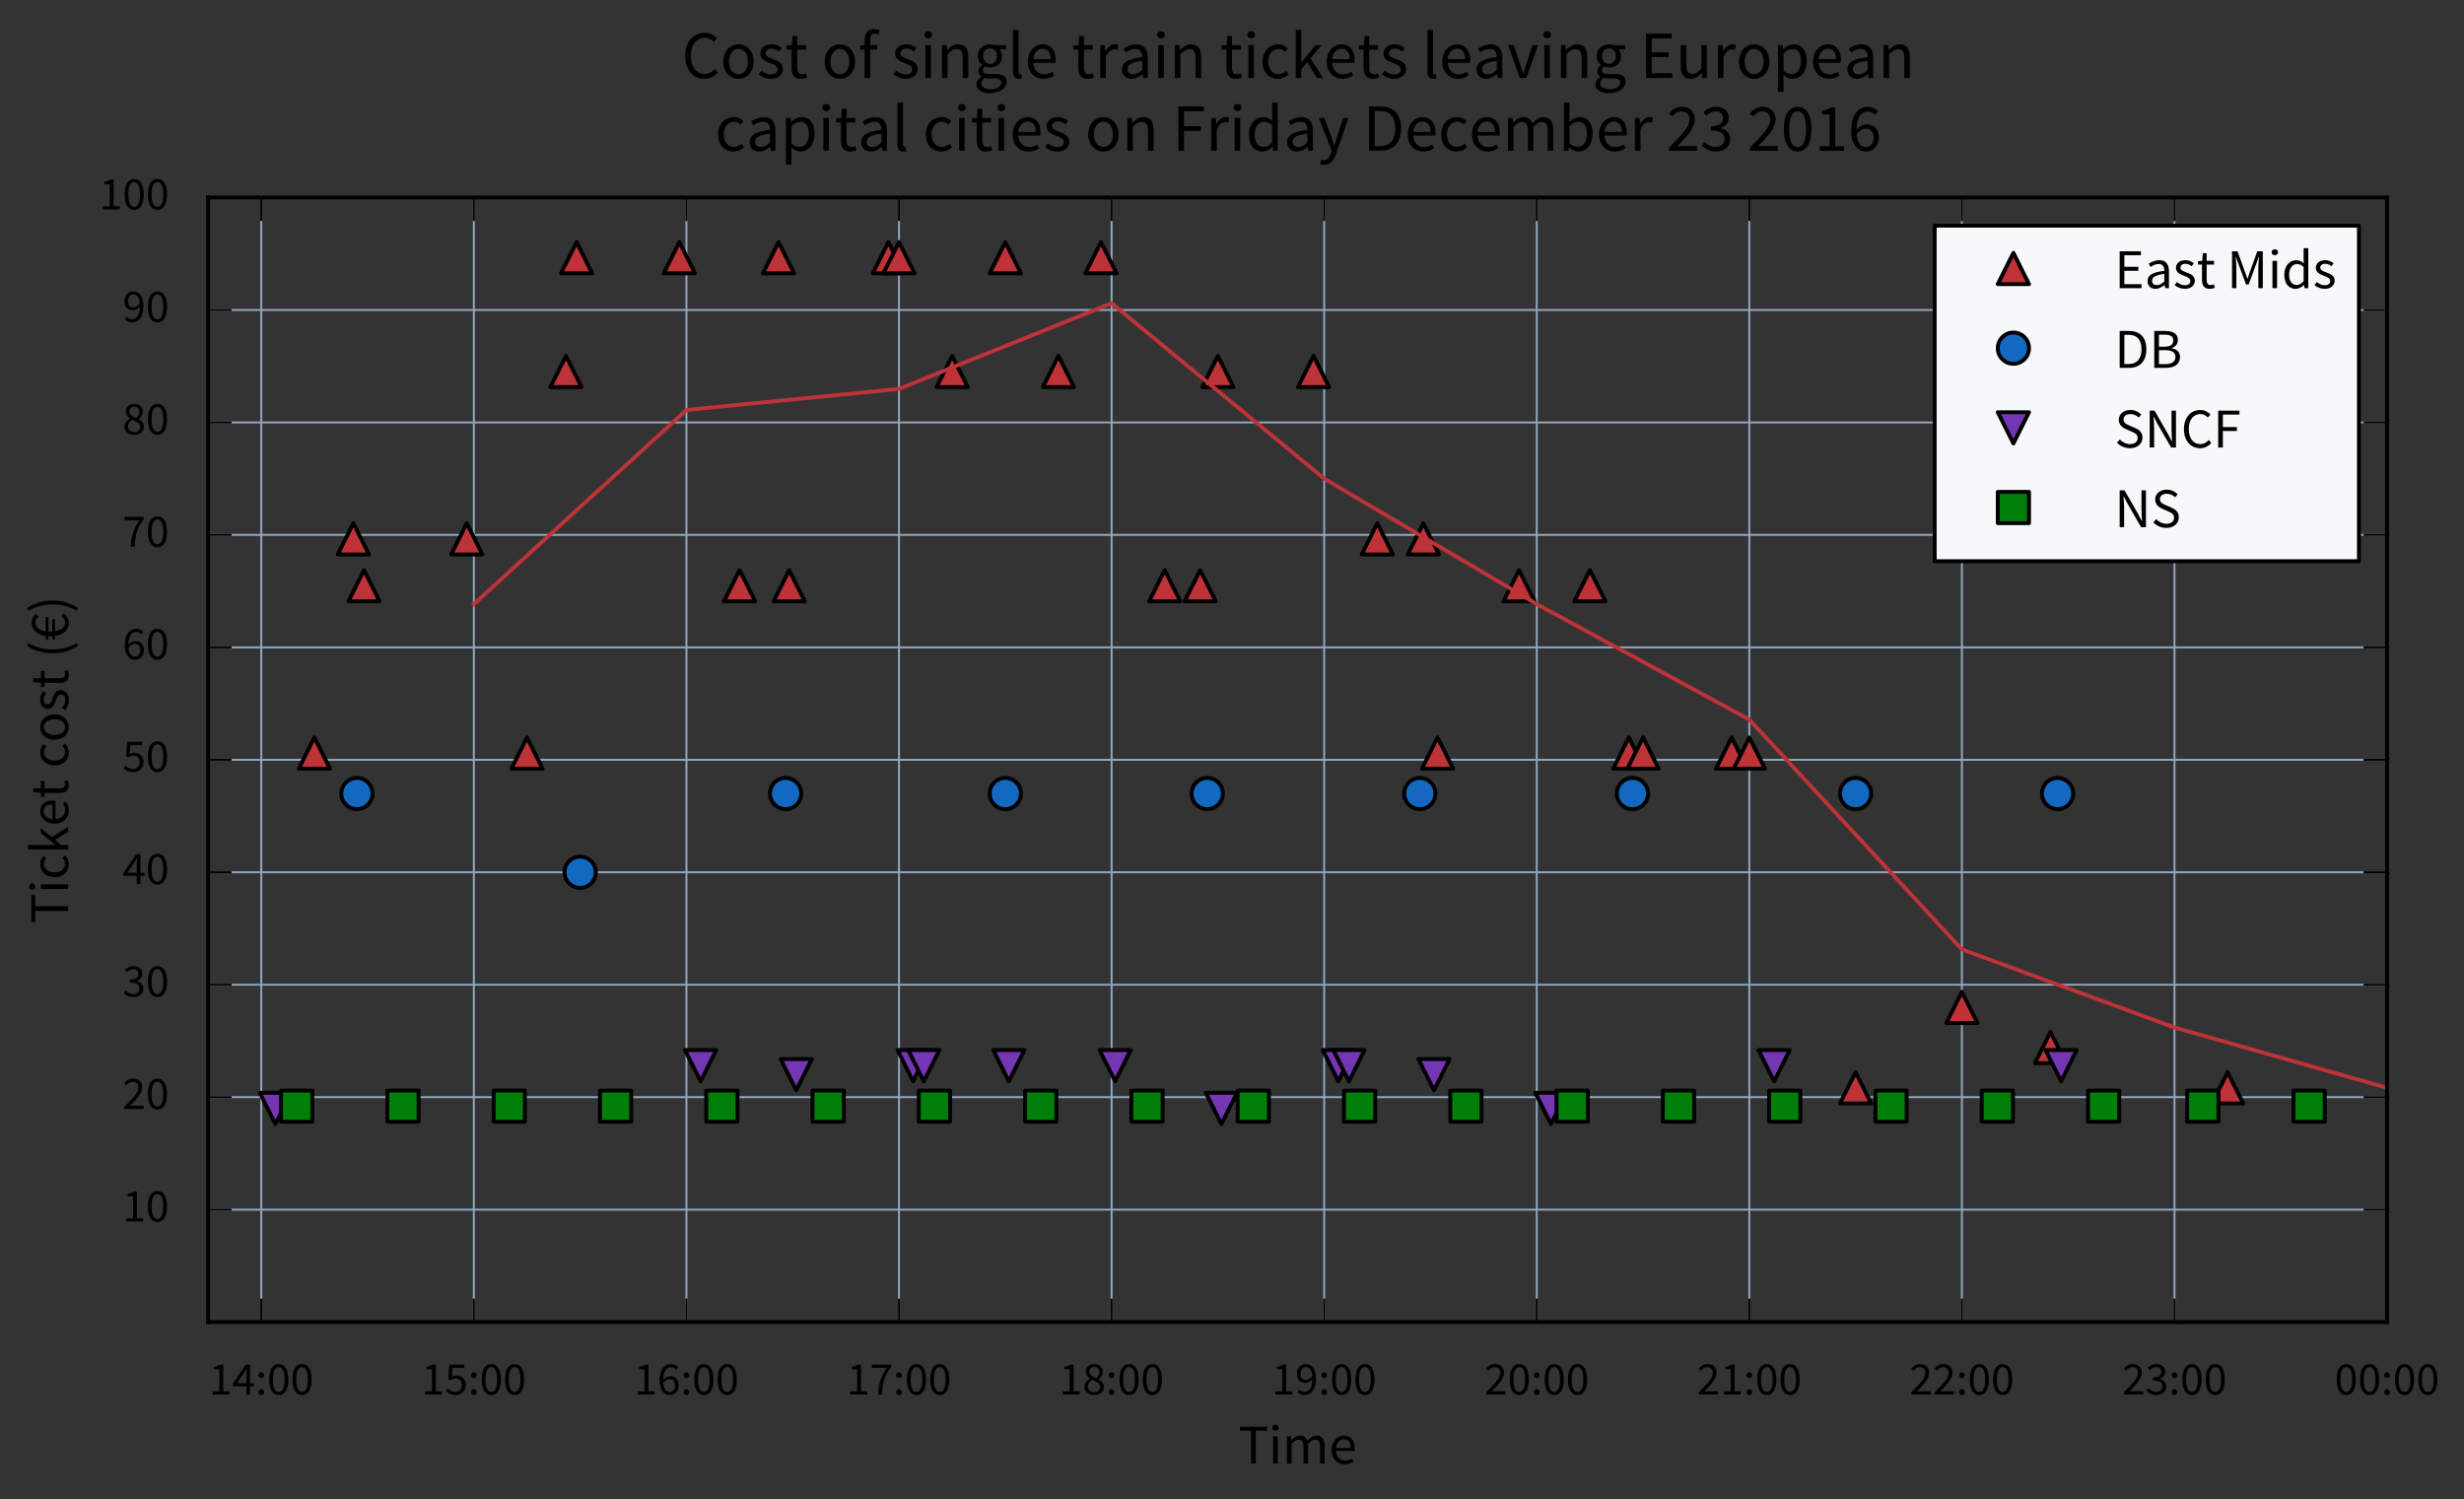 <?xml version="1.0" encoding="utf-8" standalone="no"?>
<!DOCTYPE svg PUBLIC "-//W3C//DTD SVG 1.1//EN"
  "http://www.w3.org/Graphics/SVG/1.1/DTD/svg11.dtd">
<!-- Created with matplotlib (http://matplotlib.org/) -->
<svg height="384pt" version="1.1" viewBox="0 0 631 384" width="631pt" xmlns="http://www.w3.org/2000/svg" xmlns:xlink="http://www.w3.org/1999/xlink">
 <rect x="0" y="0" width="631" height="384" fill="#333333" stroke="none"/>
 <defs>
  <style type="text/css">
*{stroke-linecap:butt;stroke-linejoin:round;stroke-miterlimit:100000;}
  </style>
 </defs>
 <g id="figure_1">
  <g id="patch_1">
   <path d="M 0 384.999 
L 631.922 384.999 
L 631.922 0 
L 0 0 
z
" style="fill:none;"/>
  </g>
  <g id="axes_1">
   <g id="patch_2">
    <path d="M 53.298 338.59 
L 611.298 338.59 
L 611.298 50.59 
L 53.298 50.59 
z
" style="fill:none;"/>
   </g>
   <g id="matplotlib.axis_1">
    <g id="xtick_1">
     <g id="line2d_1">
      <path clip-path="url(#p9cb792d456)" d="M 66.908 338.59 
L 66.908 50.59 
" style="fill:none;stroke:#8fa7bf;stroke-linecap:square;stroke-width:0.5;"/>
     </g>
     <g id="line2d_2">
      <defs>
       <path d="M 0 0 
L 0 -6 
" id="md0b7b6dd5d" style="stroke:#000000;stroke-width:0.5;"/>
      </defs>
      <g>
       <use style="stroke:#000000;stroke-width:0.5;" x="66.908" xlink:href="#md0b7b6dd5d" y="338.59"/>
      </g>
     </g>
     <g id="line2d_3">
      <defs>
       <path d="M 0 0 
L 0 6 
" id="m3544f0ccc0" style="stroke:#000000;stroke-width:0.5;"/>
      </defs>
      <g>
       <use style="stroke:#000000;stroke-width:0.5;" x="66.908" xlink:href="#m3544f0ccc0" y="50.59"/>
      </g>
     </g>
     <g id="text_1">
      <!-- 14:00 -->
      <defs>
       <path d="M 6.5 41.094 
C 6.5 37.406 9.203 34.906 12.5 34.906 
C 15.703 34.906 18.406 37.406 18.406 41.094 
C 18.406 44.906 15.703 47.406 12.5 47.406 
C 9.203 47.406 6.5 44.906 6.5 41.094 
M 6.5 5 
C 6.5 1.406 9.203 -1.203 12.5 -1.203 
C 15.703 -1.203 18.406 1.406 18.406 5 
C 18.406 8.797 15.703 11.406 12.5 11.406 
C 9.203 11.406 6.5 8.797 6.5 5 
" id="SourceSansPro-Regular-3a"/>
       <path d="M 24.906 -1.203 
C 37.594 -1.203 45.297 10.703 45.297 32.094 
C 45.297 53.5 37.594 65 24.906 65 
C 12.094 65 4.406 53.5 4.406 32.094 
C 4.406 10.703 12.094 -1.203 24.906 -1.203 
M 24.906 5.406 
C 17.406 5.406 12.406 13.406 12.406 32.094 
C 12.406 50.797 17.406 58.406 24.906 58.406 
C 32.297 58.406 37.297 50.797 37.297 32.094 
C 37.297 13.406 32.297 5.406 24.906 5.406 
" id="SourceSansPro-Regular-30"/>
       <path d="M 10.406 24.203 
L 25.297 46 
C 27.094 49.094 28.906 51.906 30.5 55 
L 30.906 55 
C 30.703 51.594 30.406 46.094 30.406 42.703 
L 30.406 24.203 
z
M 46.906 24.203 
L 38.203 24.203 
L 38.203 63.797 
L 29 63.797 
L 1.703 23 
L 1.703 17.594 
L 30.406 17.594 
L 30.406 0 
L 38.203 0 
L 38.203 17.594 
L 46.906 17.594 
z
" id="SourceSansPro-Regular-34"/>
       <path d="M 7.906 0 
L 43.906 0 
L 43.906 6.797 
L 30.703 6.797 
L 30.703 63.797 
L 24.406 63.797 
C 20.906 61.703 16.703 60.094 10.906 59.094 
L 10.906 53.797 
L 22.5 53.797 
L 22.5 6.797 
L 7.906 6.797 
z
" id="SourceSansPro-Regular-31"/>
      </defs>
      <g transform="translate(53.485 357.134)scale(0.12 -0.12)">
       <use xlink:href="#SourceSansPro-Regular-31"/>
       <use x="49.7" xlink:href="#SourceSansPro-Regular-34"/>
       <use x="99.4" xlink:href="#SourceSansPro-Regular-3a"/>
       <use x="124.3" xlink:href="#SourceSansPro-Regular-30"/>
       <use x="174" xlink:href="#SourceSansPro-Regular-30"/>
      </g>
     </g>
    </g>
    <g id="xtick_2">
     <g id="line2d_4">
      <path clip-path="url(#p9cb792d456)" d="M 121.347 338.59 
L 121.347 50.59 
" style="fill:none;stroke:#8fa7bf;stroke-linecap:square;stroke-width:0.5;"/>
     </g>
     <g id="line2d_5">
      <g>
       <use style="stroke:#000000;stroke-width:0.5;" x="121.347" xlink:href="#md0b7b6dd5d" y="338.59"/>
      </g>
     </g>
     <g id="line2d_6">
      <g>
       <use style="stroke:#000000;stroke-width:0.5;" x="121.347" xlink:href="#m3544f0ccc0" y="50.59"/>
      </g>
     </g>
     <g id="text_2">
      <!-- 15:00 -->
      <defs>
       <path d="M 2.5 7.5 
C 6.906 3.094 13.203 -1.203 23.406 -1.203 
C 34.5 -1.203 44.906 6.594 44.906 20.406 
C 44.906 34.203 36 40.406 25.094 40.406 
C 21.203 40.406 18.297 39.406 15.297 37.797 
L 17 56.703 
L 41.703 56.703 
L 41.703 63.797 
L 9.797 63.797 
L 7.703 33.094 
L 12.094 30.297 
C 15.906 32.797 18.594 34.203 23 34.203 
C 31.203 34.203 36.594 29 36.594 20.203 
C 36.594 11.297 30.406 5.594 22.594 5.594 
C 15.094 5.594 10.297 9.094 6.5 12.906 
z
" id="SourceSansPro-Regular-35"/>
      </defs>
      <g transform="translate(107.924 357.134)scale(0.12 -0.12)">
       <use xlink:href="#SourceSansPro-Regular-31"/>
       <use x="49.7" xlink:href="#SourceSansPro-Regular-35"/>
       <use x="99.4" xlink:href="#SourceSansPro-Regular-3a"/>
       <use x="124.3" xlink:href="#SourceSansPro-Regular-30"/>
       <use x="174" xlink:href="#SourceSansPro-Regular-30"/>
      </g>
     </g>
    </g>
    <g id="xtick_3">
     <g id="line2d_7">
      <path clip-path="url(#p9cb792d456)" d="M 175.786 338.59 
L 175.786 50.59 
" style="fill:none;stroke:#8fa7bf;stroke-linecap:square;stroke-width:0.5;"/>
     </g>
     <g id="line2d_8">
      <g>
       <use style="stroke:#000000;stroke-width:0.5;" x="175.786" xlink:href="#md0b7b6dd5d" y="338.59"/>
      </g>
     </g>
     <g id="line2d_9">
      <g>
       <use style="stroke:#000000;stroke-width:0.5;" x="175.786" xlink:href="#m3544f0ccc0" y="50.59"/>
      </g>
     </g>
     <g id="text_3">
      <!-- 16:00 -->
      <defs>
       <path d="M 26.797 5.297 
C 18.703 5.297 13.797 12 12.797 24.406 
C 17.094 30.406 22.094 32.797 26.094 32.797 
C 34 32.797 37.906 27.594 37.906 19.297 
C 37.906 10.906 33.094 5.297 26.797 5.297 
M 44.5 58.203 
C 40.906 62.094 36 65 29.094 65 
C 16.406 65 4.797 55.094 4.797 29.5 
C 4.797 9 14.297 -1.203 26.797 -1.203 
C 37.094 -1.203 45.703 7.094 45.703 19.297 
C 45.703 32.406 38.5 39 27.5 39 
C 22.297 39 16.594 35.906 12.594 31 
C 13 51.203 20.5 58.094 29.406 58.094 
C 33.406 58.094 37.297 56.203 39.906 53.094 
z
" id="SourceSansPro-Regular-36"/>
      </defs>
      <g transform="translate(162.363 357.134)scale(0.12 -0.12)">
       <use xlink:href="#SourceSansPro-Regular-31"/>
       <use x="49.7" xlink:href="#SourceSansPro-Regular-36"/>
       <use x="99.4" xlink:href="#SourceSansPro-Regular-3a"/>
       <use x="124.3" xlink:href="#SourceSansPro-Regular-30"/>
       <use x="174" xlink:href="#SourceSansPro-Regular-30"/>
      </g>
     </g>
    </g>
    <g id="xtick_4">
     <g id="line2d_10">
      <path clip-path="url(#p9cb792d456)" d="M 230.225 338.59 
L 230.225 50.59 
" style="fill:none;stroke:#8fa7bf;stroke-linecap:square;stroke-width:0.5;"/>
     </g>
     <g id="line2d_11">
      <g>
       <use style="stroke:#000000;stroke-width:0.5;" x="230.225" xlink:href="#md0b7b6dd5d" y="338.59"/>
      </g>
     </g>
     <g id="line2d_12">
      <g>
       <use style="stroke:#000000;stroke-width:0.5;" x="230.225" xlink:href="#m3544f0ccc0" y="50.59"/>
      </g>
     </g>
     <g id="text_4">
      <!-- 17:00 -->
      <defs>
       <path d="M 17.703 0 
L 26.203 0 
C 27.297 24.906 30.406 39.406 45.5 58.703 
L 45.5 63.797 
L 4.406 63.797 
L 4.406 56.703 
L 36.203 56.703 
C 23.594 39.203 18.797 24 17.703 0 
" id="SourceSansPro-Regular-37"/>
      </defs>
      <g transform="translate(216.802 357.134)scale(0.12 -0.12)">
       <use xlink:href="#SourceSansPro-Regular-31"/>
       <use x="49.7" xlink:href="#SourceSansPro-Regular-37"/>
       <use x="99.4" xlink:href="#SourceSansPro-Regular-3a"/>
       <use x="124.3" xlink:href="#SourceSansPro-Regular-30"/>
       <use x="174" xlink:href="#SourceSansPro-Regular-30"/>
      </g>
     </g>
    </g>
    <g id="xtick_5">
     <g id="line2d_13">
      <path clip-path="url(#p9cb792d456)" d="M 284.664 338.59 
L 284.664 50.59 
" style="fill:none;stroke:#8fa7bf;stroke-linecap:square;stroke-width:0.5;"/>
     </g>
     <g id="line2d_14">
      <g>
       <use style="stroke:#000000;stroke-width:0.5;" x="284.664" xlink:href="#md0b7b6dd5d" y="338.59"/>
      </g>
     </g>
     <g id="line2d_15">
      <g>
       <use style="stroke:#000000;stroke-width:0.5;" x="284.664" xlink:href="#m3544f0ccc0" y="50.59"/>
      </g>
     </g>
     <g id="text_5">
      <!-- 18:00 -->
      <defs>
       <path d="M 11.5 17.094 
C 11.5 22.906 15.297 27.594 20.406 31 
C 29.594 27.297 37.703 24.297 37.703 16.094 
C 37.703 9.5 32.594 4.906 25.203 4.906 
C 17.406 4.906 11.5 10 11.5 17.094 
M 29.5 34.797 
C 21.797 37.797 14.797 41 14.797 48.594 
C 14.797 54.797 19.203 58.906 25.094 58.906 
C 32.094 58.906 36.203 53.906 36.203 47.594 
C 36.203 42.906 33.797 38.594 29.5 34.797 
M 4.094 16.297 
C 4.094 6.203 13 -1.203 25 -1.203 
C 37.406 -1.203 45.594 6.297 45.594 15.797 
C 45.594 24.406 40.203 28.906 34.5 32.203 
L 34.5 32.594 
C 38.406 35.594 43.297 41.297 43.297 48 
C 43.297 57.906 36.406 65 25.297 65 
C 15 65 7.203 58.406 7.203 48.594 
C 7.203 41.906 11.406 37.203 16.094 33.906 
L 16.094 33.5 
C 10.094 30.297 4.094 24.594 4.094 16.297 
" id="SourceSansPro-Regular-38"/>
      </defs>
      <g transform="translate(271.241 357.134)scale(0.12 -0.12)">
       <use xlink:href="#SourceSansPro-Regular-31"/>
       <use x="49.7" xlink:href="#SourceSansPro-Regular-38"/>
       <use x="99.4" xlink:href="#SourceSansPro-Regular-3a"/>
       <use x="124.3" xlink:href="#SourceSansPro-Regular-30"/>
       <use x="174" xlink:href="#SourceSansPro-Regular-30"/>
      </g>
     </g>
    </g>
    <g id="xtick_6">
     <g id="line2d_16">
      <path clip-path="url(#p9cb792d456)" d="M 339.103 338.59 
L 339.103 50.59 
" style="fill:none;stroke:#8fa7bf;stroke-linecap:square;stroke-width:0.5;"/>
     </g>
     <g id="line2d_17">
      <g>
       <use style="stroke:#000000;stroke-width:0.5;" x="339.103" xlink:href="#md0b7b6dd5d" y="338.59"/>
      </g>
     </g>
     <g id="line2d_18">
      <g>
       <use style="stroke:#000000;stroke-width:0.5;" x="339.103" xlink:href="#m3544f0ccc0" y="50.59"/>
      </g>
     </g>
     <g id="text_6">
      <!-- 19:00 -->
      <defs>
       <path d="M 23.5 31 
C 15.594 31 11.703 36.203 11.703 44.5 
C 11.703 52.906 16.594 58.5 22.797 58.5 
C 30.906 58.5 35.797 51.906 36.906 39.5 
C 32.594 33.406 27.594 31 23.5 31 
M 5.094 5.5 
C 8.594 1.703 13.703 -1.203 20.5 -1.203 
C 33.203 -1.203 44.797 8.703 44.797 34.297 
C 44.797 54.797 35.406 65 22.797 65 
C 12.594 65 4 56.703 4 44.5 
C 4 31.406 11.094 24.797 22.094 24.797 
C 27.406 24.797 33.094 27.906 37.094 33 
C 36.797 12.594 29.203 5.594 20.203 5.594 
C 16.203 5.594 12.297 7.594 9.703 10.703 
z
" id="SourceSansPro-Regular-39"/>
      </defs>
      <g transform="translate(325.68 357.134)scale(0.12 -0.12)">
       <use xlink:href="#SourceSansPro-Regular-31"/>
       <use x="49.7" xlink:href="#SourceSansPro-Regular-39"/>
       <use x="99.4" xlink:href="#SourceSansPro-Regular-3a"/>
       <use x="124.3" xlink:href="#SourceSansPro-Regular-30"/>
       <use x="174" xlink:href="#SourceSansPro-Regular-30"/>
      </g>
     </g>
    </g>
    <g id="xtick_7">
     <g id="line2d_19">
      <path clip-path="url(#p9cb792d456)" d="M 393.542 338.59 
L 393.542 50.59 
" style="fill:none;stroke:#8fa7bf;stroke-linecap:square;stroke-width:0.5;"/>
     </g>
     <g id="line2d_20">
      <g>
       <use style="stroke:#000000;stroke-width:0.5;" x="393.542" xlink:href="#md0b7b6dd5d" y="338.59"/>
      </g>
     </g>
     <g id="line2d_21">
      <g>
       <use style="stroke:#000000;stroke-width:0.5;" x="393.542" xlink:href="#m3544f0ccc0" y="50.59"/>
      </g>
     </g>
     <g id="text_7">
      <!-- 20:00 -->
      <defs>
       <path d="M 4 0 
L 45.203 0 
L 45.203 7.094 
L 26.703 7.094 
C 23.406 7.094 19.5 6.797 16 6.5 
C 31.094 22.297 42 34.203 42 46.203 
C 42 57.5 34.703 65 22.906 65 
C 14.594 65 8.906 61.094 3.594 55.297 
L 8.297 50.594 
C 12 54.906 16.594 58.297 21.906 58.297 
C 30 58.297 34 53.094 34 45.797 
C 34 35.5 23.203 24 4 4.906 
z
" id="SourceSansPro-Regular-32"/>
      </defs>
      <g transform="translate(380.119 357.134)scale(0.12 -0.12)">
       <use xlink:href="#SourceSansPro-Regular-32"/>
       <use x="49.7" xlink:href="#SourceSansPro-Regular-30"/>
       <use x="99.4" xlink:href="#SourceSansPro-Regular-3a"/>
       <use x="124.3" xlink:href="#SourceSansPro-Regular-30"/>
       <use x="174" xlink:href="#SourceSansPro-Regular-30"/>
      </g>
     </g>
    </g>
    <g id="xtick_8">
     <g id="line2d_22">
      <path clip-path="url(#p9cb792d456)" d="M 447.981 338.59 
L 447.981 50.59 
" style="fill:none;stroke:#8fa7bf;stroke-linecap:square;stroke-width:0.5;"/>
     </g>
     <g id="line2d_23">
      <g>
       <use style="stroke:#000000;stroke-width:0.5;" x="447.981" xlink:href="#md0b7b6dd5d" y="338.59"/>
      </g>
     </g>
     <g id="line2d_24">
      <g>
       <use style="stroke:#000000;stroke-width:0.5;" x="447.981" xlink:href="#m3544f0ccc0" y="50.59"/>
      </g>
     </g>
     <g id="text_8">
      <!-- 21:00 -->
      <g transform="translate(434.558 357.134)scale(0.12 -0.12)">
       <use xlink:href="#SourceSansPro-Regular-32"/>
       <use x="49.7" xlink:href="#SourceSansPro-Regular-31"/>
       <use x="99.4" xlink:href="#SourceSansPro-Regular-3a"/>
       <use x="124.3" xlink:href="#SourceSansPro-Regular-30"/>
       <use x="174" xlink:href="#SourceSansPro-Regular-30"/>
      </g>
     </g>
    </g>
    <g id="xtick_9">
     <g id="line2d_25">
      <path clip-path="url(#p9cb792d456)" d="M 502.42 338.59 
L 502.42 50.59 
" style="fill:none;stroke:#8fa7bf;stroke-linecap:square;stroke-width:0.5;"/>
     </g>
     <g id="line2d_26">
      <g>
       <use style="stroke:#000000;stroke-width:0.5;" x="502.42" xlink:href="#md0b7b6dd5d" y="338.59"/>
      </g>
     </g>
     <g id="line2d_27">
      <g>
       <use style="stroke:#000000;stroke-width:0.5;" x="502.42" xlink:href="#m3544f0ccc0" y="50.59"/>
      </g>
     </g>
     <g id="text_9">
      <!-- 22:00 -->
      <g transform="translate(488.997 357.134)scale(0.12 -0.12)">
       <use xlink:href="#SourceSansPro-Regular-32"/>
       <use x="49.7" xlink:href="#SourceSansPro-Regular-32"/>
       <use x="99.4" xlink:href="#SourceSansPro-Regular-3a"/>
       <use x="124.3" xlink:href="#SourceSansPro-Regular-30"/>
       <use x="174" xlink:href="#SourceSansPro-Regular-30"/>
      </g>
     </g>
    </g>
    <g id="xtick_10">
     <g id="line2d_28">
      <path clip-path="url(#p9cb792d456)" d="M 556.859 338.59 
L 556.859 50.59 
" style="fill:none;stroke:#8fa7bf;stroke-linecap:square;stroke-width:0.5;"/>
     </g>
     <g id="line2d_29">
      <g>
       <use style="stroke:#000000;stroke-width:0.5;" x="556.859" xlink:href="#md0b7b6dd5d" y="338.59"/>
      </g>
     </g>
     <g id="line2d_30">
      <g>
       <use style="stroke:#000000;stroke-width:0.5;" x="556.859" xlink:href="#m3544f0ccc0" y="50.59"/>
      </g>
     </g>
     <g id="text_10">
      <!-- 23:00 -->
      <defs>
       <path d="M 2.594 7.797 
C 6.906 3.094 13.406 -1.203 23.594 -1.203 
C 35.297 -1.203 44.594 5.703 44.594 17 
C 44.594 25.797 38.5 31.406 30.797 33.203 
L 30.797 33.594 
C 37.703 36.203 42.406 41.094 42.406 48.797 
C 42.406 59.094 34.406 65 23.297 65 
C 15.797 65 9.906 61.594 5 57 
L 9.406 51.797 
C 13.203 55.594 17.703 58.297 23 58.297 
C 29.797 58.297 34 54.406 34 48.203 
C 34 41.5 29.5 36.297 15.906 36.297 
L 15.906 30 
C 31.094 30 36.297 24.906 36.297 17.297 
C 36.297 10.203 30.797 5.594 23.094 5.594 
C 15.594 5.594 10.594 9.203 6.797 13.203 
z
" id="SourceSansPro-Regular-33"/>
      </defs>
      <g transform="translate(543.436 357.134)scale(0.12 -0.12)">
       <use xlink:href="#SourceSansPro-Regular-32"/>
       <use x="49.7" xlink:href="#SourceSansPro-Regular-33"/>
       <use x="99.4" xlink:href="#SourceSansPro-Regular-3a"/>
       <use x="124.3" xlink:href="#SourceSansPro-Regular-30"/>
       <use x="174" xlink:href="#SourceSansPro-Regular-30"/>
      </g>
     </g>
    </g>
    <g id="xtick_11">
     <g id="line2d_31">
      <path clip-path="url(#p9cb792d456)" d="M 611.298 338.59 
L 611.298 50.59 
" style="fill:none;stroke:#8fa7bf;stroke-linecap:square;stroke-width:0.5;"/>
     </g>
     <g id="line2d_32">
      <g>
       <use style="stroke:#000000;stroke-width:0.5;" x="611.298" xlink:href="#md0b7b6dd5d" y="338.59"/>
      </g>
     </g>
     <g id="line2d_33">
      <g>
       <use style="stroke:#000000;stroke-width:0.5;" x="611.298" xlink:href="#m3544f0ccc0" y="50.59"/>
      </g>
     </g>
     <g id="text_11">
      <!-- 00:00 -->
      <g transform="translate(597.875 357.134)scale(0.12 -0.12)">
       <use xlink:href="#SourceSansPro-Regular-30"/>
       <use x="49.7" xlink:href="#SourceSansPro-Regular-30"/>
       <use x="99.4" xlink:href="#SourceSansPro-Regular-3a"/>
       <use x="124.3" xlink:href="#SourceSansPro-Regular-30"/>
       <use x="174" xlink:href="#SourceSansPro-Regular-30"/>
      </g>
     </g>
    </g>
    <g id="text_12">
     <!-- Time -->
     <defs>
      <path d="M 12.406 58.594 
C 15.594 58.594 18.094 60.797 18.094 63.906 
C 18.094 67.094 15.594 69.203 12.406 69.203 
C 9.203 69.203 6.703 67.094 6.703 63.906 
C 6.703 60.797 9.203 58.594 12.406 58.594 
M 8.203 0 
L 16.406 0 
L 16.406 48.594 
L 8.203 48.594 
z
" id="SourceSansPro-Regular-69"/>
      <path d="M 4.594 24.203 
C 4.594 8.297 14.906 -1.203 27.906 -1.203 
C 34.5 -1.203 39.703 1.094 43.906 3.797 
L 41 9.203 
C 37.406 6.906 33.5 5.406 28.906 5.406 
C 19.594 5.406 13.297 12 12.703 22.5 
L 45.5 22.5 
C 45.703 23.703 45.797 25.297 45.797 27 
C 45.797 40.906 38.797 49.797 26.406 49.797 
C 15.297 49.797 4.594 40.094 4.594 24.203 
M 12.594 27.906 
C 13.594 37.703 19.797 43.297 26.594 43.297 
C 34.203 43.297 38.594 37.797 38.594 27.906 
z
" id="SourceSansPro-Regular-65"/>
      <path d="M 8.203 0 
L 16.406 0 
L 16.406 35.203 
C 20.906 40.203 25 42.703 28.594 42.703 
C 34.797 42.703 37.703 38.797 37.703 29.703 
L 37.703 0 
L 45.906 0 
L 45.906 35.203 
C 50.406 40.203 54.297 42.703 58.094 42.703 
C 64.203 42.703 67.094 38.797 67.094 29.703 
L 67.094 0 
L 75.297 0 
L 75.297 30.797 
C 75.297 43.203 70.5 49.797 60.5 49.797 
C 54.594 49.797 49.594 46 44.5 40.5 
C 42.5 46.297 38.5 49.797 31.094 49.797 
C 25.297 49.797 20.203 46.203 16 41.594 
L 15.703 41.594 
L 15 48.594 
L 8.203 48.594 
z
" id="SourceSansPro-Regular-6d"/>
      <path d="M 22.594 0 
L 31 0 
L 31 58.594 
L 50.797 58.594 
L 50.797 65.594 
L 2.797 65.594 
L 2.797 58.594 
L 22.594 58.594 
z
" id="SourceSansPro-Regular-54"/>
     </defs>
     <g transform="translate(317.129 374.847)scale(0.144 -0.144)">
      <use xlink:href="#SourceSansPro-Regular-54"/>
      <use x="53.6" xlink:href="#SourceSansPro-Regular-69"/>
      <use x="78.2" xlink:href="#SourceSansPro-Regular-6d"/>
      <use x="161.1" xlink:href="#SourceSansPro-Regular-65"/>
     </g>
    </g>
   </g>
   <g id="matplotlib.axis_2">
    <g id="ytick_1">
     <g id="line2d_34">
      <path clip-path="url(#p9cb792d456)" d="M 53.298 309.79 
L 611.298 309.79 
" style="fill:none;stroke:#8fa7bf;stroke-linecap:square;stroke-width:0.5;"/>
     </g>
     <g id="line2d_35">
      <defs>
       <path d="M 0 0 
L 6 0 
" id="m8c75edaa14" style="stroke:#000000;stroke-width:0.5;"/>
      </defs>
      <g>
       <use style="stroke:#000000;stroke-width:0.5;" x="53.298" xlink:href="#m8c75edaa14" y="309.79"/>
      </g>
     </g>
     <g id="line2d_36">
      <defs>
       <path d="M 0 0 
L -6 0 
" id="m11e0927276" style="stroke:#000000;stroke-width:0.5;"/>
      </defs>
      <g>
       <use style="stroke:#000000;stroke-width:0.5;" x="611.298" xlink:href="#m11e0927276" y="309.79"/>
      </g>
     </g>
     <g id="text_13">
      <!-- 10 -->
      <g transform="translate(31.37 312.832)scale(0.12 -0.12)">
       <use xlink:href="#SourceSansPro-Regular-31"/>
       <use x="49.7" xlink:href="#SourceSansPro-Regular-30"/>
      </g>
     </g>
    </g>
    <g id="ytick_2">
     <g id="line2d_37">
      <path clip-path="url(#p9cb792d456)" d="M 53.298 280.99 
L 611.298 280.99 
" style="fill:none;stroke:#8fa7bf;stroke-linecap:square;stroke-width:0.5;"/>
     </g>
     <g id="line2d_38">
      <g>
       <use style="stroke:#000000;stroke-width:0.5;" x="53.298" xlink:href="#m8c75edaa14" y="280.99"/>
      </g>
     </g>
     <g id="line2d_39">
      <g>
       <use style="stroke:#000000;stroke-width:0.5;" x="611.298" xlink:href="#m11e0927276" y="280.99"/>
      </g>
     </g>
     <g id="text_14">
      <!-- 20 -->
      <g transform="translate(31.37 284.032)scale(0.12 -0.12)">
       <use xlink:href="#SourceSansPro-Regular-32"/>
       <use x="49.7" xlink:href="#SourceSansPro-Regular-30"/>
      </g>
     </g>
    </g>
    <g id="ytick_3">
     <g id="line2d_40">
      <path clip-path="url(#p9cb792d456)" d="M 53.298 252.19 
L 611.298 252.19 
" style="fill:none;stroke:#8fa7bf;stroke-linecap:square;stroke-width:0.5;"/>
     </g>
     <g id="line2d_41">
      <g>
       <use style="stroke:#000000;stroke-width:0.5;" x="53.298" xlink:href="#m8c75edaa14" y="252.19"/>
      </g>
     </g>
     <g id="line2d_42">
      <g>
       <use style="stroke:#000000;stroke-width:0.5;" x="611.298" xlink:href="#m11e0927276" y="252.19"/>
      </g>
     </g>
     <g id="text_15">
      <!-- 30 -->
      <g transform="translate(31.37 255.232)scale(0.12 -0.12)">
       <use xlink:href="#SourceSansPro-Regular-33"/>
       <use x="49.7" xlink:href="#SourceSansPro-Regular-30"/>
      </g>
     </g>
    </g>
    <g id="ytick_4">
     <g id="line2d_43">
      <path clip-path="url(#p9cb792d456)" d="M 53.298 223.39 
L 611.298 223.39 
" style="fill:none;stroke:#8fa7bf;stroke-linecap:square;stroke-width:0.5;"/>
     </g>
     <g id="line2d_44">
      <g>
       <use style="stroke:#000000;stroke-width:0.5;" x="53.298" xlink:href="#m8c75edaa14" y="223.39"/>
      </g>
     </g>
     <g id="line2d_45">
      <g>
       <use style="stroke:#000000;stroke-width:0.5;" x="611.298" xlink:href="#m11e0927276" y="223.39"/>
      </g>
     </g>
     <g id="text_16">
      <!-- 40 -->
      <g transform="translate(31.37 226.432)scale(0.12 -0.12)">
       <use xlink:href="#SourceSansPro-Regular-34"/>
       <use x="49.7" xlink:href="#SourceSansPro-Regular-30"/>
      </g>
     </g>
    </g>
    <g id="ytick_5">
     <g id="line2d_46">
      <path clip-path="url(#p9cb792d456)" d="M 53.298 194.59 
L 611.298 194.59 
" style="fill:none;stroke:#8fa7bf;stroke-linecap:square;stroke-width:0.5;"/>
     </g>
     <g id="line2d_47">
      <g>
       <use style="stroke:#000000;stroke-width:0.5;" x="53.298" xlink:href="#m8c75edaa14" y="194.59"/>
      </g>
     </g>
     <g id="line2d_48">
      <g>
       <use style="stroke:#000000;stroke-width:0.5;" x="611.298" xlink:href="#m11e0927276" y="194.59"/>
      </g>
     </g>
     <g id="text_17">
      <!-- 50 -->
      <g transform="translate(31.37 197.632)scale(0.12 -0.12)">
       <use xlink:href="#SourceSansPro-Regular-35"/>
       <use x="49.7" xlink:href="#SourceSansPro-Regular-30"/>
      </g>
     </g>
    </g>
    <g id="ytick_6">
     <g id="line2d_49">
      <path clip-path="url(#p9cb792d456)" d="M 53.298 165.79 
L 611.298 165.79 
" style="fill:none;stroke:#8fa7bf;stroke-linecap:square;stroke-width:0.5;"/>
     </g>
     <g id="line2d_50">
      <g>
       <use style="stroke:#000000;stroke-width:0.5;" x="53.298" xlink:href="#m8c75edaa14" y="165.79"/>
      </g>
     </g>
     <g id="line2d_51">
      <g>
       <use style="stroke:#000000;stroke-width:0.5;" x="611.298" xlink:href="#m11e0927276" y="165.79"/>
      </g>
     </g>
     <g id="text_18">
      <!-- 60 -->
      <g transform="translate(31.37 168.832)scale(0.12 -0.12)">
       <use xlink:href="#SourceSansPro-Regular-36"/>
       <use x="49.7" xlink:href="#SourceSansPro-Regular-30"/>
      </g>
     </g>
    </g>
    <g id="ytick_7">
     <g id="line2d_52">
      <path clip-path="url(#p9cb792d456)" d="M 53.298 136.99 
L 611.298 136.99 
" style="fill:none;stroke:#8fa7bf;stroke-linecap:square;stroke-width:0.5;"/>
     </g>
     <g id="line2d_53">
      <g>
       <use style="stroke:#000000;stroke-width:0.5;" x="53.298" xlink:href="#m8c75edaa14" y="136.99"/>
      </g>
     </g>
     <g id="line2d_54">
      <g>
       <use style="stroke:#000000;stroke-width:0.5;" x="611.298" xlink:href="#m11e0927276" y="136.99"/>
      </g>
     </g>
     <g id="text_19">
      <!-- 70 -->
      <g transform="translate(31.37 140.032)scale(0.12 -0.12)">
       <use xlink:href="#SourceSansPro-Regular-37"/>
       <use x="49.7" xlink:href="#SourceSansPro-Regular-30"/>
      </g>
     </g>
    </g>
    <g id="ytick_8">
     <g id="line2d_55">
      <path clip-path="url(#p9cb792d456)" d="M 53.298 108.19 
L 611.298 108.19 
" style="fill:none;stroke:#8fa7bf;stroke-linecap:square;stroke-width:0.5;"/>
     </g>
     <g id="line2d_56">
      <g>
       <use style="stroke:#000000;stroke-width:0.5;" x="53.298" xlink:href="#m8c75edaa14" y="108.19"/>
      </g>
     </g>
     <g id="line2d_57">
      <g>
       <use style="stroke:#000000;stroke-width:0.5;" x="611.298" xlink:href="#m11e0927276" y="108.19"/>
      </g>
     </g>
     <g id="text_20">
      <!-- 80 -->
      <g transform="translate(31.37 111.232)scale(0.12 -0.12)">
       <use xlink:href="#SourceSansPro-Regular-38"/>
       <use x="49.7" xlink:href="#SourceSansPro-Regular-30"/>
      </g>
     </g>
    </g>
    <g id="ytick_9">
     <g id="line2d_58">
      <path clip-path="url(#p9cb792d456)" d="M 53.298 79.39 
L 611.298 79.39 
" style="fill:none;stroke:#8fa7bf;stroke-linecap:square;stroke-width:0.5;"/>
     </g>
     <g id="line2d_59">
      <g>
       <use style="stroke:#000000;stroke-width:0.5;" x="53.298" xlink:href="#m8c75edaa14" y="79.39"/>
      </g>
     </g>
     <g id="line2d_60">
      <g>
       <use style="stroke:#000000;stroke-width:0.5;" x="611.298" xlink:href="#m11e0927276" y="79.39"/>
      </g>
     </g>
     <g id="text_21">
      <!-- 90 -->
      <g transform="translate(31.37 82.432)scale(0.12 -0.12)">
       <use xlink:href="#SourceSansPro-Regular-39"/>
       <use x="49.7" xlink:href="#SourceSansPro-Regular-30"/>
      </g>
     </g>
    </g>
    <g id="ytick_10">
     <g id="line2d_61">
      <path clip-path="url(#p9cb792d456)" d="M 53.298 50.59 
L 611.298 50.59 
" style="fill:none;stroke:#8fa7bf;stroke-linecap:square;stroke-width:0.5;"/>
     </g>
     <g id="line2d_62">
      <g>
       <use style="stroke:#000000;stroke-width:0.5;" x="53.298" xlink:href="#m8c75edaa14" y="50.59"/>
      </g>
     </g>
     <g id="line2d_63">
      <g>
       <use style="stroke:#000000;stroke-width:0.5;" x="611.298" xlink:href="#m11e0927276" y="50.59"/>
      </g>
     </g>
     <g id="text_22">
      <!-- 100 -->
      <g transform="translate(25.405 53.632)scale(0.12 -0.12)">
       <use xlink:href="#SourceSansPro-Regular-31"/>
       <use x="49.7" xlink:href="#SourceSansPro-Regular-30"/>
       <use x="99.4" xlink:href="#SourceSansPro-Regular-30"/>
      </g>
     </g>
    </g>
    <g id="text_23">
     <!-- Ticket cost (€) -->
     <defs>
      <path d="M 3.797 -15.203 
L 8.906 -17.594 
C 17.203 -4.203 22.094 10.203 22.094 27.797 
C 22.094 45.406 17.203 59.797 8.906 73.203 
L 3.797 70.797 
C 11.5 58.094 15.297 43 15.297 27.797 
C 15.297 12.594 11.5 -2.5 3.797 -15.203 
" id="SourceSansPro-Regular-29"/>
      <path id="SourceSansPro-Regular-20"/>
      <path d="M 44.203 12.5 
C 40.797 7.906 37.297 5.406 32.406 5.406 
C 24.203 5.406 18.906 12.203 17.203 23.5 
L 38.5 23.5 
L 38.5 28.297 
L 16.703 28.297 
C 16.594 29.5 16.594 30.797 16.594 32.094 
C 16.594 33.094 16.594 34.094 16.703 35 
L 42.5 35 
L 42.5 39.906 
L 17.094 39.906 
C 18.703 51.406 24.203 58.406 33 58.406 
C 37.203 58.406 40.5 56 43.297 52.5 
L 48.203 57.203 
C 44.703 61.594 39.297 65 33.297 65 
C 20.203 65 11 55.594 8.703 39.906 
L 2.297 39.406 
L 2.297 35 
L 8.203 35 
C 8.094 34 8.094 32.906 8.094 31.797 
C 8.094 30.594 8.094 29.406 8.203 28.203 
L 2.297 27.797 
L 2.297 23.5 
L 8.703 23.5 
C 11 7.906 19.906 -1.203 31.906 -1.203 
C 39.203 -1.203 44.703 2.297 49.094 8.094 
z
" id="SourceSansPro-Regular-20ac"/>
      <path d="M 2.797 5.5 
C 7.406 1.703 14 -1.203 20.906 -1.203 
C 32.406 -1.203 38.703 5.406 38.703 13.297 
C 38.703 22.5 30.906 25.406 23.906 28 
C 18.406 30.094 13.094 31.797 13.094 36.406 
C 13.094 40.094 15.906 43.406 22 43.406 
C 26.297 43.406 29.797 41.594 33.094 39.094 
L 37 44.297 
C 33.297 47.297 28 49.797 21.906 49.797 
C 11.406 49.797 5.203 43.797 5.203 36 
C 5.203 27.797 12.797 24.5 19.703 22 
C 25 20 30.797 17.797 30.797 12.797 
C 30.797 8.594 27.594 5.203 21.203 5.203 
C 15.406 5.203 11.094 7.594 6.906 11 
z
" id="SourceSansPro-Regular-73"/>
      <path d="M 8.203 0 
L 16.297 0 
L 16.297 12.797 
L 25.406 23.406 
L 39.594 0 
L 48.594 0 
L 30.094 29.094 
L 46.406 48.594 
L 37.297 48.594 
L 16.594 23 
L 16.297 23 
L 16.297 71.203 
L 8.203 71.203 
z
" id="SourceSansPro-Regular-6b"/>
      <path d="M 4.594 24.203 
C 4.594 8.094 15.203 -1.203 27.094 -1.203 
C 39 -1.203 49.594 8.094 49.594 24.203 
C 49.594 40.5 39 49.797 27.094 49.797 
C 15.203 49.797 4.594 40.5 4.594 24.203 
M 13.094 24.203 
C 13.094 35.406 18.797 43 27.094 43 
C 35.5 43 41.094 35.406 41.094 24.203 
C 41.094 13.094 35.5 5.594 27.094 5.594 
C 18.797 5.594 13.094 13.094 13.094 24.203 
" id="SourceSansPro-Regular-6f"/>
      <path d="M 9.594 15 
C 9.594 5.406 13.094 -1.203 23.5 -1.203 
C 26.5 -1.203 29.797 -0.297 32.5 0.594 
L 30.906 6.797 
C 29.297 6.203 27.094 5.5 25.406 5.5 
C 19.797 5.5 17.906 8.906 17.906 14.906 
L 17.906 41.906 
L 31 41.906 
L 31 48.594 
L 17.906 48.594 
L 17.906 62.203 
L 11 62.203 
L 10 48.594 
L 2.406 48.094 
L 2.406 41.906 
L 9.594 41.906 
z
" id="SourceSansPro-Regular-74"/>
      <path d="M 21.406 -17.594 
L 26.5 -15.203 
C 18.797 -2.5 15 12.594 15 27.797 
C 15 43 18.797 58.094 26.5 70.797 
L 21.406 73.203 
C 13.094 59.797 8.203 45.406 8.203 27.797 
C 8.203 10.203 13.094 -4.203 21.406 -17.594 
" id="SourceSansPro-Regular-28"/>
      <path d="M 4.594 24.203 
C 4.594 8.094 14.5 -1.203 27.406 -1.203 
C 33.203 -1.203 38.797 1.203 43.203 5.094 
L 39.5 10.5 
C 36.594 7.906 32.703 5.594 28.094 5.594 
C 19.203 5.594 13.094 13.094 13.094 24.203 
C 13.094 35.406 19.5 43 28.297 43 
C 32.203 43 35.203 41.203 38.094 38.703 
L 42.203 44 
C 38.906 47.094 34.406 49.797 28 49.797 
C 15.5 49.797 4.594 40.5 4.594 24.203 
" id="SourceSansPro-Regular-63"/>
     </defs>
     <g transform="translate(17.453 236.557)rotate(-90.0)scale(0.144 -0.144)">
      <use xlink:href="#SourceSansPro-Regular-54"/>
      <use x="53.6" xlink:href="#SourceSansPro-Regular-69"/>
      <use x="78.2" xlink:href="#SourceSansPro-Regular-63"/>
      <use x="123.8" xlink:href="#SourceSansPro-Regular-6b"/>
      <use x="173.3" xlink:href="#SourceSansPro-Regular-65"/>
      <use x="222.9" xlink:href="#SourceSansPro-Regular-74"/>
      <use x="256.7" xlink:href="#SourceSansPro-Regular-20"/>
      <use x="276.9" xlink:href="#SourceSansPro-Regular-63"/>
      <use x="322.5" xlink:href="#SourceSansPro-Regular-6f"/>
      <use x="376.7" xlink:href="#SourceSansPro-Regular-73"/>
      <use x="418.6" xlink:href="#SourceSansPro-Regular-74"/>
      <use x="452.4" xlink:href="#SourceSansPro-Regular-20"/>
      <use x="472.6" xlink:href="#SourceSansPro-Regular-28"/>
      <use x="502.9" xlink:href="#SourceSansPro-Regular-20ac"/>
      <use x="552.6" xlink:href="#SourceSansPro-Regular-29"/>
     </g>
    </g>
   </g>
   <g id="line2d_64">
    <defs>
     <path d="M 0 -4 
L -4 4 
L 4 4 
z
" id="m86c1754bcb" style="stroke:#000000;stroke-linejoin:miter;"/>
    </defs>
    <g clip-path="url(#p9cb792d456)">
     <use style="fill:#bd3338;stroke:#000000;stroke-linejoin:miter;" x="80.518" xlink:href="#m86c1754bcb" y="192.862"/>
     <use style="fill:#bd3338;stroke:#000000;stroke-linejoin:miter;" x="90.498" xlink:href="#m86c1754bcb" y="137.998"/>
     <use style="fill:#bd3338;stroke:#000000;stroke-linejoin:miter;" x="93.22" xlink:href="#m86c1754bcb" y="150.007"/>
     <use style="fill:#bd3338;stroke:#000000;stroke-linejoin:miter;" x="119.533" xlink:href="#m86c1754bcb" y="137.998"/>
     <use style="fill:#bd3338;stroke:#000000;stroke-linejoin:miter;" x="134.957" xlink:href="#m86c1754bcb" y="192.862"/>
     <use style="fill:#bd3338;stroke:#000000;stroke-linejoin:miter;" x="144.937" xlink:href="#m86c1754bcb" y="95.143"/>
     <use style="fill:#bd3338;stroke:#000000;stroke-linejoin:miter;" x="147.659" xlink:href="#m86c1754bcb" y="65.998"/>
     <use style="fill:#bd3338;stroke:#000000;stroke-linejoin:miter;" x="173.972" xlink:href="#m86c1754bcb" y="65.998"/>
     <use style="fill:#bd3338;stroke:#000000;stroke-linejoin:miter;" x="189.396" xlink:href="#m86c1754bcb" y="150.007"/>
     <use style="fill:#bd3338;stroke:#000000;stroke-linejoin:miter;" x="199.376" xlink:href="#m86c1754bcb" y="65.998"/>
     <use style="fill:#bd3338;stroke:#000000;stroke-linejoin:miter;" x="202.098" xlink:href="#m86c1754bcb" y="150.007"/>
     <use style="fill:#bd3338;stroke:#000000;stroke-linejoin:miter;" x="227.503" xlink:href="#m86c1754bcb" y="65.998"/>
     <use style="fill:#bd3338;stroke:#000000;stroke-linejoin:miter;" x="230.225" xlink:href="#m86c1754bcb" y="65.998"/>
     <use style="fill:#bd3338;stroke:#000000;stroke-linejoin:miter;" x="243.835" xlink:href="#m86c1754bcb" y="95.143"/>
     <use style="fill:#bd3338;stroke:#000000;stroke-linejoin:miter;" x="257.445" xlink:href="#m86c1754bcb" y="65.998"/>
     <use style="fill:#bd3338;stroke:#000000;stroke-linejoin:miter;" x="271.054" xlink:href="#m86c1754bcb" y="95.143"/>
     <use style="fill:#bd3338;stroke:#000000;stroke-linejoin:miter;" x="281.942" xlink:href="#m86c1754bcb" y="65.998"/>
     <use style="fill:#bd3338;stroke:#000000;stroke-linejoin:miter;" x="298.274" xlink:href="#m86c1754bcb" y="150.007"/>
     <use style="fill:#bd3338;stroke:#000000;stroke-linejoin:miter;" x="307.347" xlink:href="#m86c1754bcb" y="150.007"/>
     <use style="fill:#bd3338;stroke:#000000;stroke-linejoin:miter;" x="311.884" xlink:href="#m86c1754bcb" y="95.143"/>
     <use style="fill:#bd3338;stroke:#000000;stroke-linejoin:miter;" x="336.381" xlink:href="#m86c1754bcb" y="95.143"/>
     <use style="fill:#bd3338;stroke:#000000;stroke-linejoin:miter;" x="352.713" xlink:href="#m86c1754bcb" y="137.998"/>
     <use style="fill:#bd3338;stroke:#000000;stroke-linejoin:miter;" x="364.508" xlink:href="#m86c1754bcb" y="137.998"/>
     <use style="fill:#bd3338;stroke:#000000;stroke-linejoin:miter;" x="368.137" xlink:href="#m86c1754bcb" y="192.862"/>
     <use style="fill:#bd3338;stroke:#000000;stroke-linejoin:miter;" x="389.006" xlink:href="#m86c1754bcb" y="150.007"/>
     <use style="fill:#bd3338;stroke:#000000;stroke-linejoin:miter;" x="407.152" xlink:href="#m86c1754bcb" y="150.007"/>
     <use style="fill:#bd3338;stroke:#000000;stroke-linejoin:miter;" x="417.133" xlink:href="#m86c1754bcb" y="192.862"/>
     <use style="fill:#bd3338;stroke:#000000;stroke-linejoin:miter;" x="420.762" xlink:href="#m86c1754bcb" y="192.862"/>
     <use style="fill:#bd3338;stroke:#000000;stroke-linejoin:miter;" x="443.445" xlink:href="#m86c1754bcb" y="192.862"/>
     <use style="fill:#bd3338;stroke:#000000;stroke-linejoin:miter;" x="447.981" xlink:href="#m86c1754bcb" y="192.862"/>
     <use style="fill:#bd3338;stroke:#000000;stroke-linejoin:miter;" x="475.201" xlink:href="#m86c1754bcb" y="278.599"/>
     <use style="fill:#bd3338;stroke:#000000;stroke-linejoin:miter;" x="502.42" xlink:href="#m86c1754bcb" y="258.007"/>
     <use style="fill:#bd3338;stroke:#000000;stroke-linejoin:miter;" x="525.103" xlink:href="#m86c1754bcb" y="268.289"/>
     <use style="fill:#bd3338;stroke:#000000;stroke-linejoin:miter;" x="570.469" xlink:href="#m86c1754bcb" y="278.599"/>
    </g>
   </g>
   <g id="line2d_65">
    <path clip-path="url(#p9cb792d456)" d="M 121.347 154.716 
L 175.786 105 
L 230.225 99.602 
L 284.664 77.656 
L 339.103 122.575 
L 393.542 154.716 
L 447.981 184.291 
L 502.42 243.156 
L 556.859 263.148 
L 611.298 278.599 
" style="fill:none;stroke:#bd3338;stroke-linecap:square;"/>
   </g>
   <g id="line2d_66">
    <defs>
     <path d="M 0 4 
C 1.061 4 2.078 3.579 2.828 2.828 
C 3.579 2.078 4 1.061 4 0 
C 4 -1.061 3.579 -2.078 2.828 -2.828 
C 2.078 -3.579 1.061 -4 0 -4 
C -1.061 -4 -2.078 -3.579 -2.828 -2.828 
C -3.579 -2.078 -4 -1.061 -4 0 
C -4 1.061 -3.579 2.078 -2.828 2.828 
C -2.078 3.579 -1.061 4 0 4 
z
" id="m3173db574c" style="stroke:#000000;"/>
    </defs>
    <g clip-path="url(#p9cb792d456)">
     <use style="fill:#1369bf;stroke:#000000;" x="91.406" xlink:href="#m3173db574c" y="203.23"/>
     <use style="fill:#1369bf;stroke:#000000;" x="148.567" xlink:href="#m3173db574c" y="223.39"/>
     <use style="fill:#1369bf;stroke:#000000;" x="201.191" xlink:href="#m3173db574c" y="203.23"/>
     <use style="fill:#1369bf;stroke:#000000;" x="257.445" xlink:href="#m3173db574c" y="203.23"/>
     <use style="fill:#1369bf;stroke:#000000;" x="309.162" xlink:href="#m3173db574c" y="203.23"/>
     <use style="fill:#1369bf;stroke:#000000;" x="363.601" xlink:href="#m3173db574c" y="203.23"/>
     <use style="fill:#1369bf;stroke:#000000;" x="418.04" xlink:href="#m3173db574c" y="203.23"/>
     <use style="fill:#1369bf;stroke:#000000;" x="475.201" xlink:href="#m3173db574c" y="203.23"/>
     <use style="fill:#1369bf;stroke:#000000;" x="526.918" xlink:href="#m3173db574c" y="203.23"/>
    </g>
   </g>
   <g id="line2d_67">
    <defs>
     <path d="M -0 4 
L 4 -4 
L -4 -4 
z
" id="m50b8df5c81" style="stroke:#000000;stroke-linejoin:miter;"/>
    </defs>
    <g clip-path="url(#p9cb792d456)">
     <use style="fill:#7436b3;stroke:#000000;stroke-linejoin:miter;" x="70.537" xlink:href="#m50b8df5c81" y="283.87"/>
     <use style="fill:#7436b3;stroke:#000000;stroke-linejoin:miter;" x="179.415" xlink:href="#m50b8df5c81" y="272.926"/>
     <use style="fill:#7436b3;stroke:#000000;stroke-linejoin:miter;" x="203.913" xlink:href="#m50b8df5c81" y="275.23"/>
     <use style="fill:#7436b3;stroke:#000000;stroke-linejoin:miter;" x="233.854" xlink:href="#m50b8df5c81" y="272.926"/>
     <use style="fill:#7436b3;stroke:#000000;stroke-linejoin:miter;" x="236.576" xlink:href="#m50b8df5c81" y="272.926"/>
     <use style="fill:#7436b3;stroke:#000000;stroke-linejoin:miter;" x="258.352" xlink:href="#m50b8df5c81" y="272.926"/>
     <use style="fill:#7436b3;stroke:#000000;stroke-linejoin:miter;" x="285.572" xlink:href="#m50b8df5c81" y="272.926"/>
     <use style="fill:#7436b3;stroke:#000000;stroke-linejoin:miter;" x="312.791" xlink:href="#m50b8df5c81" y="283.87"/>
     <use style="fill:#7436b3;stroke:#000000;stroke-linejoin:miter;" x="342.733" xlink:href="#m50b8df5c81" y="272.926"/>
     <use style="fill:#7436b3;stroke:#000000;stroke-linejoin:miter;" x="345.454" xlink:href="#m50b8df5c81" y="272.926"/>
     <use style="fill:#7436b3;stroke:#000000;stroke-linejoin:miter;" x="367.23" xlink:href="#m50b8df5c81" y="275.23"/>
     <use style="fill:#7436b3;stroke:#000000;stroke-linejoin:miter;" x="397.172" xlink:href="#m50b8df5c81" y="283.87"/>
     <use style="fill:#7436b3;stroke:#000000;stroke-linejoin:miter;" x="454.333" xlink:href="#m50b8df5c81" y="272.926"/>
     <use style="fill:#7436b3;stroke:#000000;stroke-linejoin:miter;" x="527.825" xlink:href="#m50b8df5c81" y="272.926"/>
    </g>
   </g>
   <g id="line2d_68">
    <defs>
     <path d="M -4 4 
L 4 4 
L 4 -4 
L -4 -4 
z
" id="mc7d04580e6" style="stroke:#000000;stroke-linejoin:miter;"/>
    </defs>
    <g clip-path="url(#p9cb792d456)">
     <use style="fill:#00800a;stroke:#000000;stroke-linejoin:miter;" x="75.981" xlink:href="#mc7d04580e6" y="283.294"/>
     <use style="fill:#00800a;stroke:#000000;stroke-linejoin:miter;" x="103.201" xlink:href="#mc7d04580e6" y="283.294"/>
     <use style="fill:#00800a;stroke:#000000;stroke-linejoin:miter;" x="130.42" xlink:href="#mc7d04580e6" y="283.294"/>
     <use style="fill:#00800a;stroke:#000000;stroke-linejoin:miter;" x="157.64" xlink:href="#mc7d04580e6" y="283.294"/>
     <use style="fill:#00800a;stroke:#000000;stroke-linejoin:miter;" x="184.859" xlink:href="#mc7d04580e6" y="283.294"/>
     <use style="fill:#00800a;stroke:#000000;stroke-linejoin:miter;" x="212.079" xlink:href="#mc7d04580e6" y="283.294"/>
     <use style="fill:#00800a;stroke:#000000;stroke-linejoin:miter;" x="239.298" xlink:href="#mc7d04580e6" y="283.294"/>
     <use style="fill:#00800a;stroke:#000000;stroke-linejoin:miter;" x="266.518" xlink:href="#mc7d04580e6" y="283.294"/>
     <use style="fill:#00800a;stroke:#000000;stroke-linejoin:miter;" x="293.737" xlink:href="#mc7d04580e6" y="283.294"/>
     <use style="fill:#00800a;stroke:#000000;stroke-linejoin:miter;" x="320.957" xlink:href="#mc7d04580e6" y="283.294"/>
     <use style="fill:#00800a;stroke:#000000;stroke-linejoin:miter;" x="348.176" xlink:href="#mc7d04580e6" y="283.294"/>
     <use style="fill:#00800a;stroke:#000000;stroke-linejoin:miter;" x="375.396" xlink:href="#mc7d04580e6" y="283.294"/>
     <use style="fill:#00800a;stroke:#000000;stroke-linejoin:miter;" x="402.615" xlink:href="#mc7d04580e6" y="283.294"/>
     <use style="fill:#00800a;stroke:#000000;stroke-linejoin:miter;" x="429.835" xlink:href="#mc7d04580e6" y="283.294"/>
     <use style="fill:#00800a;stroke:#000000;stroke-linejoin:miter;" x="457.054" xlink:href="#mc7d04580e6" y="283.294"/>
     <use style="fill:#00800a;stroke:#000000;stroke-linejoin:miter;" x="484.274" xlink:href="#mc7d04580e6" y="283.294"/>
     <use style="fill:#00800a;stroke:#000000;stroke-linejoin:miter;" x="511.493" xlink:href="#mc7d04580e6" y="283.294"/>
     <use style="fill:#00800a;stroke:#000000;stroke-linejoin:miter;" x="538.713" xlink:href="#mc7d04580e6" y="283.294"/>
     <use style="fill:#00800a;stroke:#000000;stroke-linejoin:miter;" x="564.118" xlink:href="#mc7d04580e6" y="283.294"/>
     <use style="fill:#00800a;stroke:#000000;stroke-linejoin:miter;" x="591.337" xlink:href="#mc7d04580e6" y="283.294"/>
    </g>
   </g>
   <g id="patch_3">
    <path d="M 53.298 338.59 
L 611.298 338.59 
" style="fill:none;stroke:#000000;stroke-linecap:square;stroke-linejoin:miter;"/>
   </g>
   <g id="patch_4">
    <path d="M 611.298 338.59 
L 611.298 50.59 
" style="fill:none;stroke:#000000;stroke-linecap:square;stroke-linejoin:miter;"/>
   </g>
   <g id="patch_5">
    <path d="M 53.298 338.59 
L 53.298 50.59 
" style="fill:none;stroke:#000000;stroke-linecap:square;stroke-linejoin:miter;"/>
   </g>
   <g id="patch_6">
    <path d="M 53.298 50.59 
L 611.298 50.59 
" style="fill:none;stroke:#000000;stroke-linecap:square;stroke-linejoin:miter;"/>
   </g>
   <g id="text_24">
    <!-- Cost of single train tickets leaving European -->
    <defs>
     <path d="M 31.906 70.797 
C 29.703 71.703 26.797 72.406 23.797 72.406 
C 14.094 72.406 9.594 66.203 9.594 56.297 
L 9.594 48.594 
L 3 48.094 
L 3 41.906 
L 9.594 41.906 
L 9.594 0 
L 17.797 0 
L 17.797 41.906 
L 28.094 41.906 
L 28.094 48.594 
L 17.797 48.594 
L 17.797 56.297 
C 17.797 62.5 20 65.703 24.594 65.703 
C 26.406 65.703 28.297 65.297 30.094 64.5 
z
" id="SourceSansPro-Regular-66"/>
     <path d="M 9 0 
L 47.797 0 
L 47.797 7.094 
L 17.297 7.094 
L 17.297 30.906 
L 42.203 30.906 
L 42.203 38 
L 17.297 38 
L 17.297 58.594 
L 46.797 58.594 
L 46.797 65.594 
L 9 65.594 
z
" id="SourceSansPro-Regular-45"/>
     <path d="M 7.5 17.797 
C 7.5 5.406 12.094 -1.203 22.406 -1.203 
C 29.094 -1.203 33.906 2.297 38.406 7.594 
L 38.703 7.594 
L 39.406 0 
L 46.203 0 
L 46.203 48.594 
L 38 48.594 
L 38 14.094 
C 33.406 8.406 29.906 5.906 24.906 5.906 
C 18.5 5.906 15.797 9.797 15.797 18.906 
L 15.797 48.594 
L 7.5 48.594 
z
" id="SourceSansPro-Regular-75"/>
     <path d="M 11.703 -8.203 
C 11.703 -5.406 13.203 -2.5 16.703 0 
C 18.797 -0.594 21.094 -0.797 23 -0.797 
L 31.406 -0.797 
C 37.703 -0.797 41.203 -2.297 41.203 -6.797 
C 41.203 -11.906 35.094 -16.703 25.797 -16.703 
C 17 -16.703 11.703 -13.406 11.703 -8.203 
M 4.5 -9.297 
C 4.5 -17.703 12.703 -22.406 24.594 -22.406 
C 39.703 -22.406 49.203 -14.594 49.203 -5.594 
C 49.203 2.5 43.5 6 32.203 6 
L 22.797 6 
C 16.203 6 14.203 8.203 14.203 11.297 
C 14.203 14 15.594 15.594 17.297 17.094 
C 19.5 16 22.203 15.406 24.594 15.406 
C 34.5 15.406 42.406 21.906 42.406 32.297 
C 42.406 36.406 40.703 40.094 38.406 42.297 
L 48.406 42.297 
L 48.406 48.594 
L 31.5 48.594 
C 29.703 49.297 27.297 49.797 24.594 49.797 
C 14.703 49.797 6.297 43.094 6.297 32.5 
C 6.297 26.703 9.406 22 12.594 19.406 
L 12.594 19 
C 10.094 17.297 7.297 14.094 7.297 10 
C 7.297 6.203 9.203 3.594 11.594 2.094 
L 11.594 1.703 
C 7.203 -1.297 4.5 -5.203 4.5 -9.297 
M 24.594 20.906 
C 19 20.906 14.297 25.406 14.297 32.5 
C 14.297 39.594 18.906 43.797 24.594 43.797 
C 30.297 43.797 34.906 39.594 34.906 32.5 
C 34.906 25.406 30.203 20.906 24.594 20.906 
" id="SourceSansPro-Regular-67"/>
     <path d="M 8.203 0 
L 16.406 0 
L 16.406 35.203 
C 21.297 40.094 24.703 42.703 29.703 42.703 
C 36.094 42.703 38.906 38.797 38.906 29.703 
L 38.906 0 
L 47.094 0 
L 47.094 30.797 
C 47.094 43.203 42.5 49.797 32.297 49.797 
C 25.594 49.797 20.594 46.203 16 41.594 
L 15.703 41.594 
L 15 48.594 
L 8.203 48.594 
z
" id="SourceSansPro-Regular-6e"/>
     <path d="M 8.203 0 
L 16.406 0 
L 16.406 31.203 
C 19.703 39.406 24.594 42.406 28.703 42.406 
C 30.703 42.406 31.797 42.094 33.406 41.594 
L 35 48.797 
C 33.406 49.5 31.906 49.797 29.797 49.797 
C 24.297 49.797 19.297 45.906 16 39.797 
L 15.703 39.797 
L 15 48.594 
L 8.203 48.594 
z
" id="SourceSansPro-Regular-72"/>
     <path d="M 18.703 0 
L 28.297 0 
L 45.5 48.594 
L 37.406 48.594 
L 28.203 21 
C 26.797 16.203 25.203 11.297 23.797 6.703 
L 23.406 6.703 
C 21.906 11.297 20.297 16.203 18.906 21 
L 9.703 48.594 
L 1.203 48.594 
z
" id="SourceSansPro-Regular-76"/>
     <path d="M 5.203 32.797 
C 5.203 11.406 17.406 -1.203 33.906 -1.203 
C 42.297 -1.203 48.703 2.297 53.906 8.297 
L 49.203 13.406 
C 45 8.703 40.406 6.094 34.094 6.094 
C 21.703 6.094 13.797 16.5 13.797 33 
C 13.797 49.297 22 59.5 34.5 59.5 
C 40 59.5 44.203 57.094 47.594 53.406 
L 52.297 58.703 
C 48.5 63 42.297 66.797 34.406 66.797 
C 17.594 66.797 5.203 53.906 5.203 32.797 
" id="SourceSansPro-Regular-43"/>
     <path d="M 5.797 12.594 
C 5.797 3.906 11.906 -1.203 20.094 -1.203 
C 26.094 -1.203 31.5 2 36.203 5.797 
L 36.406 5.797 
L 37.094 0 
L 43.906 0 
L 43.906 29.797 
C 43.906 41.906 38.906 49.797 27 49.797 
C 19.203 49.797 12.406 46.406 7.906 43.5 
L 11.203 37.797 
C 15 40.406 20 43 25.703 43 
C 33.594 43 35.703 37 35.703 30.797 
C 15 28.5 5.797 23.203 5.797 12.594 
M 13.906 13.203 
C 13.906 19.406 19.406 23.406 35.703 25.406 
L 35.703 11.906 
C 31 7.703 27.094 5.406 22.406 5.406 
C 17.594 5.406 13.906 7.703 13.906 13.203 
" id="SourceSansPro-Regular-61"/>
     <path d="M 8.203 9.797 
C 8.203 2.703 10.703 -1.203 16.906 -1.203 
C 19.094 -1.203 20.5 -0.906 21.594 -0.406 
L 20.5 5.797 
C 19.594 5.594 19.203 5.594 18.703 5.594 
C 17.5 5.594 16.406 6.594 16.406 9.203 
L 16.406 71.203 
L 8.203 71.203 
z
" id="SourceSansPro-Regular-6c"/>
     <path d="M 16.203 4.406 
C 20.703 0.906 25.203 -1.203 29.703 -1.203 
C 40.797 -1.203 50.703 8.5 50.703 25 
C 50.703 40.094 44 49.797 31.5 49.797 
C 25.797 49.797 20.406 46.703 16 43 
L 15.703 43 
L 15 48.594 
L 8.203 48.594 
L 8.203 -20.5 
L 16.406 -20.5 
L 16.406 -4.094 
z
M 16.406 10.797 
L 16.406 36.297 
C 21.203 40.594 25.297 42.906 29.406 42.906 
C 38.594 42.906 42.203 35.703 42.203 25 
C 42.203 13 36.297 5.703 28.297 5.703 
C 25.094 5.703 20.797 7.094 16.406 10.797 
" id="SourceSansPro-Regular-70"/>
    </defs>
    <g transform="translate(174.547 19.971)scale(0.173 -0.173)">
     <use xlink:href="#SourceSansPro-Regular-43"/>
     <use x="57.1" xlink:href="#SourceSansPro-Regular-6f"/>
     <use x="111.3" xlink:href="#SourceSansPro-Regular-73"/>
     <use x="153.2" xlink:href="#SourceSansPro-Regular-74"/>
     <use x="187" xlink:href="#SourceSansPro-Regular-20"/>
     <use x="207.2" xlink:href="#SourceSansPro-Regular-6f"/>
     <use x="261.4" xlink:href="#SourceSansPro-Regular-66"/>
     <use x="290.6" xlink:href="#SourceSansPro-Regular-20"/>
     <use x="310.8" xlink:href="#SourceSansPro-Regular-73"/>
     <use x="352.7" xlink:href="#SourceSansPro-Regular-69"/>
     <use x="377.3" xlink:href="#SourceSansPro-Regular-6e"/>
     <use x="432" xlink:href="#SourceSansPro-Regular-67"/>
     <use x="482.4" xlink:href="#SourceSansPro-Regular-6c"/>
     <use x="507.9" xlink:href="#SourceSansPro-Regular-65"/>
     <use x="557.5" xlink:href="#SourceSansPro-Regular-20"/>
     <use x="577.7" xlink:href="#SourceSansPro-Regular-74"/>
     <use x="611.5" xlink:href="#SourceSansPro-Regular-72"/>
     <use x="646.2" xlink:href="#SourceSansPro-Regular-61"/>
     <use x="697.4" xlink:href="#SourceSansPro-Regular-69"/>
     <use x="722" xlink:href="#SourceSansPro-Regular-6e"/>
     <use x="776.7" xlink:href="#SourceSansPro-Regular-20"/>
     <use x="796.9" xlink:href="#SourceSansPro-Regular-74"/>
     <use x="830.7" xlink:href="#SourceSansPro-Regular-69"/>
     <use x="855.3" xlink:href="#SourceSansPro-Regular-63"/>
     <use x="900.9" xlink:href="#SourceSansPro-Regular-6b"/>
     <use x="950.4" xlink:href="#SourceSansPro-Regular-65"/>
     <use x="1000" xlink:href="#SourceSansPro-Regular-74"/>
     <use x="1033.8" xlink:href="#SourceSansPro-Regular-73"/>
     <use x="1075.7" xlink:href="#SourceSansPro-Regular-20"/>
     <use x="1095.9" xlink:href="#SourceSansPro-Regular-6c"/>
     <use x="1121.4" xlink:href="#SourceSansPro-Regular-65"/>
     <use x="1171" xlink:href="#SourceSansPro-Regular-61"/>
     <use x="1222.2" xlink:href="#SourceSansPro-Regular-76"/>
     <use x="1268.9" xlink:href="#SourceSansPro-Regular-69"/>
     <use x="1293.5" xlink:href="#SourceSansPro-Regular-6e"/>
     <use x="1348.2" xlink:href="#SourceSansPro-Regular-67"/>
     <use x="1398.6" xlink:href="#SourceSansPro-Regular-20"/>
     <use x="1418.8" xlink:href="#SourceSansPro-Regular-45"/>
     <use x="1471.5" xlink:href="#SourceSansPro-Regular-75"/>
     <use x="1525.9" xlink:href="#SourceSansPro-Regular-72"/>
     <use x="1560.6" xlink:href="#SourceSansPro-Regular-6f"/>
     <use x="1614.8" xlink:href="#SourceSansPro-Regular-70"/>
     <use x="1670.3" xlink:href="#SourceSansPro-Regular-65"/>
     <use x="1719.9" xlink:href="#SourceSansPro-Regular-61"/>
     <use x="1771.1" xlink:href="#SourceSansPro-Regular-6e"/>
    </g>
    <!-- capital cities on Friday December 23 2016 -->
    <defs>
     <path d="M 8.203 0 
L 14.797 0 
L 15.5 4.797 
L 15.797 4.797 
C 20.094 1 25.203 -1.203 29.703 -1.203 
C 40.797 -1.203 50.703 8.5 50.703 25.094 
C 50.703 40.094 44 49.797 31.406 49.797 
C 26 49.797 20.594 46.906 16.203 43 
L 16.406 51.797 
L 16.406 71.203 
L 8.203 71.203 
z
M 16.406 10.797 
L 16.406 36.297 
C 21 40.594 25.297 42.906 29.406 42.906 
C 38.594 42.906 42.203 35.703 42.203 25 
C 42.203 13 36.297 5.703 28.297 5.703 
C 25.094 5.703 20.703 7.094 16.406 10.797 
" id="SourceSansPro-Regular-62"/>
     <path d="M 4.703 24.203 
C 4.703 8 12.594 -1.203 24.797 -1.203 
C 30.5 -1.203 35.703 2 39.5 5.703 
L 39.797 5.703 
L 40.5 0 
L 47.297 0 
L 47.297 71.203 
L 39 71.203 
L 39 52.5 
L 39.406 44.203 
C 35.094 47.703 31.406 49.797 25.797 49.797 
C 14.703 49.797 4.703 40 4.703 24.203 
M 13.203 24.297 
C 13.203 35.406 19.406 42.906 27.203 42.906 
C 31.203 42.906 34.906 41.5 39 37.797 
L 39 12.406 
C 35 7.906 31.094 5.703 26.594 5.703 
C 18.094 5.703 13.203 12.703 13.203 24.297 
" id="SourceSansPro-Regular-64"/>
     <path d="M 4.906 -13.406 
L 3.297 -19.906 
C 4.906 -20.5 6.797 -20.906 9 -20.906 
C 18.797 -20.906 23.797 -13.594 27.203 -4 
L 45.5 48.594 
L 37.5 48.594 
L 28.797 21.703 
C 27.5 17.406 26.094 12.406 24.703 8 
L 24.297 8 
C 22.797 12.5 21.094 17.5 19.594 21.703 
L 9.703 48.594 
L 1.203 48.594 
L 20.703 -0.094 
L 19.594 -3.703 
C 17.594 -9.703 14.094 -14.094 8.594 -14.094 
C 7.406 -14.094 5.906 -13.703 4.906 -13.406 
" id="SourceSansPro-Regular-79"/>
     <path d="M 9 0 
L 25.797 0 
C 45.594 0 56.406 12.203 56.406 33.094 
C 56.406 53.906 45.594 65.594 25.406 65.594 
L 9 65.594 
z
M 17.297 6.797 
L 17.297 58.797 
L 24.797 58.797 
C 40.094 58.797 47.797 49.594 47.797 33.094 
C 47.797 16.5 40.094 6.797 24.797 6.797 
z
" id="SourceSansPro-Regular-44"/>
     <path d="M 9 0 
L 17.297 0 
L 17.297 29.406 
L 42.297 29.406 
L 42.297 36.406 
L 17.297 36.406 
L 17.297 58.594 
L 46.797 58.594 
L 46.797 65.594 
L 9 65.594 
z
" id="SourceSansPro-Regular-46"/>
    </defs>
    <g transform="translate(183.094 38.607)scale(0.173 -0.173)">
     <use xlink:href="#SourceSansPro-Regular-63"/>
     <use x="45.6" xlink:href="#SourceSansPro-Regular-61"/>
     <use x="96.8" xlink:href="#SourceSansPro-Regular-70"/>
     <use x="152.3" xlink:href="#SourceSansPro-Regular-69"/>
     <use x="176.9" xlink:href="#SourceSansPro-Regular-74"/>
     <use x="210.7" xlink:href="#SourceSansPro-Regular-61"/>
     <use x="261.9" xlink:href="#SourceSansPro-Regular-6c"/>
     <use x="287.4" xlink:href="#SourceSansPro-Regular-20"/>
     <use x="307.6" xlink:href="#SourceSansPro-Regular-63"/>
     <use x="353.2" xlink:href="#SourceSansPro-Regular-69"/>
     <use x="377.8" xlink:href="#SourceSansPro-Regular-74"/>
     <use x="411.6" xlink:href="#SourceSansPro-Regular-69"/>
     <use x="436.2" xlink:href="#SourceSansPro-Regular-65"/>
     <use x="485.8" xlink:href="#SourceSansPro-Regular-73"/>
     <use x="527.7" xlink:href="#SourceSansPro-Regular-20"/>
     <use x="547.9" xlink:href="#SourceSansPro-Regular-6f"/>
     <use x="602.1" xlink:href="#SourceSansPro-Regular-6e"/>
     <use x="656.8" xlink:href="#SourceSansPro-Regular-20"/>
     <use x="677" xlink:href="#SourceSansPro-Regular-46"/>
     <use x="726.4" xlink:href="#SourceSansPro-Regular-72"/>
     <use x="761.1" xlink:href="#SourceSansPro-Regular-69"/>
     <use x="785.7" xlink:href="#SourceSansPro-Regular-64"/>
     <use x="841.2" xlink:href="#SourceSansPro-Regular-61"/>
     <use x="892.4" xlink:href="#SourceSansPro-Regular-79"/>
     <use x="939.1" xlink:href="#SourceSansPro-Regular-20"/>
     <use x="959.3" xlink:href="#SourceSansPro-Regular-44"/>
     <use x="1020.8" xlink:href="#SourceSansPro-Regular-65"/>
     <use x="1070.4" xlink:href="#SourceSansPro-Regular-63"/>
     <use x="1116" xlink:href="#SourceSansPro-Regular-65"/>
     <use x="1165.6" xlink:href="#SourceSansPro-Regular-6d"/>
     <use x="1248.5" xlink:href="#SourceSansPro-Regular-62"/>
     <use x="1304" xlink:href="#SourceSansPro-Regular-65"/>
     <use x="1353.6" xlink:href="#SourceSansPro-Regular-72"/>
     <use x="1388.3" xlink:href="#SourceSansPro-Regular-20"/>
     <use x="1408.5" xlink:href="#SourceSansPro-Regular-32"/>
     <use x="1458.2" xlink:href="#SourceSansPro-Regular-33"/>
     <use x="1507.9" xlink:href="#SourceSansPro-Regular-20"/>
     <use x="1528.1" xlink:href="#SourceSansPro-Regular-32"/>
     <use x="1577.8" xlink:href="#SourceSansPro-Regular-30"/>
     <use x="1627.5" xlink:href="#SourceSansPro-Regular-31"/>
     <use x="1677.2" xlink:href="#SourceSansPro-Regular-36"/>
    </g>
   </g>
   <g id="legend_1">
    <g id="patch_7">
     <path d="M 495.448 143.731 
L 604.098 143.731 
L 604.098 57.79 
L 495.448 57.79 
z
" style="fill:#f7f8f9;stroke:#000000;stroke-linejoin:miter;"/>
    </g>
    <g id="line2d_69"/>
    <g id="line2d_70">
     <g>
      <use style="fill:#bd3338;stroke:#000000;stroke-linejoin:miter;" x="515.608" xlink:href="#m86c1754bcb" y="68.763"/>
     </g>
    </g>
    <g id="text_25">
     <!-- East Mids -->
     <defs>
      <path d="M 9 0 
L 16.703 0 
L 16.703 36.094 
C 16.703 41.906 16 49.703 15.594 55.5 
L 16 55.5 
L 21.203 40.906 
L 33.906 6.594 
L 38.594 6.594 
L 51.203 40.906 
L 56.5 55.5 
L 56.906 55.5 
C 56.406 49.703 55.797 41.906 55.797 36.094 
L 55.797 0 
L 63.703 0 
L 63.703 65.594 
L 53.906 65.594 
L 41.297 30.406 
L 36.703 17 
L 36.297 17 
L 31.5 30.406 
L 18.797 65.594 
L 9 65.594 
z
" id="SourceSansPro-Regular-4d"/>
     </defs>
     <g transform="translate(541.528 73.803)scale(0.144 -0.144)">
      <use xlink:href="#SourceSansPro-Regular-45"/>
      <use x="52.7" xlink:href="#SourceSansPro-Regular-61"/>
      <use x="103.9" xlink:href="#SourceSansPro-Regular-73"/>
      <use x="145.8" xlink:href="#SourceSansPro-Regular-74"/>
      <use x="179.6" xlink:href="#SourceSansPro-Regular-20"/>
      <use x="199.8" xlink:href="#SourceSansPro-Regular-4d"/>
      <use x="272.5" xlink:href="#SourceSansPro-Regular-69"/>
      <use x="297.1" xlink:href="#SourceSansPro-Regular-64"/>
      <use x="352.6" xlink:href="#SourceSansPro-Regular-73"/>
     </g>
    </g>
    <g id="line2d_71"/>
    <g id="line2d_72">
     <g>
      <use style="fill:#1369bf;stroke:#000000;" x="515.608" xlink:href="#m3173db574c" y="89.168"/>
     </g>
    </g>
    <g id="text_26">
     <!-- DB -->
     <defs>
      <path d="M 9 0 
L 29.906 0 
C 44.594 0 54.797 6.297 54.797 19.203 
C 54.797 28.203 49.203 33.406 39.594 34.906 
L 39.594 35.297 
C 47.297 37.297 51 43.094 51 49.594 
C 51 61.094 41.797 65.594 28.5 65.594 
L 9 65.594 
z
M 17.297 37.594 
L 17.297 59 
L 27.406 59 
C 37.594 59 42.797 56 42.797 48.906 
C 42.797 41.594 38.203 37.594 27 37.594 
z
M 17.297 6.594 
L 17.297 31.406 
L 28.703 31.406 
C 40.203 31.406 46.594 27.703 46.594 19.594 
C 46.594 10.703 40 6.594 28.703 6.594 
z
" id="SourceSansPro-Regular-42"/>
     </defs>
     <g transform="translate(541.528 94.208)scale(0.144 -0.144)">
      <use xlink:href="#SourceSansPro-Regular-44"/>
      <use x="61.5" xlink:href="#SourceSansPro-Regular-42"/>
     </g>
    </g>
    <g id="line2d_73"/>
    <g id="line2d_74">
     <g>
      <use style="fill:#7436b3;stroke:#000000;stroke-linejoin:miter;" x="515.608" xlink:href="#m50b8df5c81" y="109.574"/>
     </g>
    </g>
    <g id="text_27">
     <!-- SNCF -->
     <defs>
      <path d="M 4.203 8.5 
C 9.906 2.594 18 -1.203 27.203 -1.203 
C 41 -1.203 49.5 7.094 49.5 17.5 
C 49.5 27.203 43.594 31.703 36 35 
L 26.703 39 
C 21.5 41.203 15.797 43.594 15.797 49.906 
C 15.797 55.797 20.703 59.5 28 59.5 
C 34.094 59.5 38.906 57.094 42.906 53.297 
L 47.406 58.703 
C 42.703 63.5 35.797 66.797 28 66.797 
C 16.094 66.797 7.406 59.406 7.406 49.406 
C 7.406 39.797 14.5 35.094 20.703 32.5 
L 30.094 28.406 
C 36.297 25.594 41 23.5 41 16.797 
C 41 10.406 35.906 6.094 27.297 6.094 
C 20.5 6.094 13.906 9.406 9.203 14.297 
z
" id="SourceSansPro-Regular-53"/>
      <path d="M 9 0 
L 16.906 0 
L 16.906 34.297 
C 16.906 41.203 16.297 48.203 15.797 54.797 
L 16.203 54.797 
L 23.297 41.297 
L 47.094 0 
L 55.703 0 
L 55.703 65.594 
L 47.797 65.594 
L 47.797 31.703 
C 47.797 24.797 48.406 17.406 48.797 10.797 
L 48.406 10.797 
L 41.297 24.406 
L 17.594 65.594 
L 9 65.594 
z
" id="SourceSansPro-Regular-4e"/>
     </defs>
     <g transform="translate(541.528 114.614)scale(0.144 -0.144)">
      <use xlink:href="#SourceSansPro-Regular-53"/>
      <use x="53.4" xlink:href="#SourceSansPro-Regular-4e"/>
      <use x="118.1" xlink:href="#SourceSansPro-Regular-43"/>
      <use x="175.2" xlink:href="#SourceSansPro-Regular-46"/>
     </g>
    </g>
    <g id="line2d_75"/>
    <g id="line2d_76">
     <g>
      <use style="fill:#00800a;stroke:#000000;stroke-linejoin:miter;" x="515.608" xlink:href="#mc7d04580e6" y="129.979"/>
     </g>
    </g>
    <g id="text_28">
     <!-- NS -->
     <g transform="translate(541.528 135.019)scale(0.144 -0.144)">
      <use xlink:href="#SourceSansPro-Regular-4e"/>
      <use x="64.7" xlink:href="#SourceSansPro-Regular-53"/>
     </g>
    </g>
   </g>
  </g>
 </g>
 <defs>
  <clipPath id="p9cb792d456">
   <rect height="288.0" width="558.0" x="53.298" y="50.59"/>
  </clipPath>
 </defs>
</svg>
